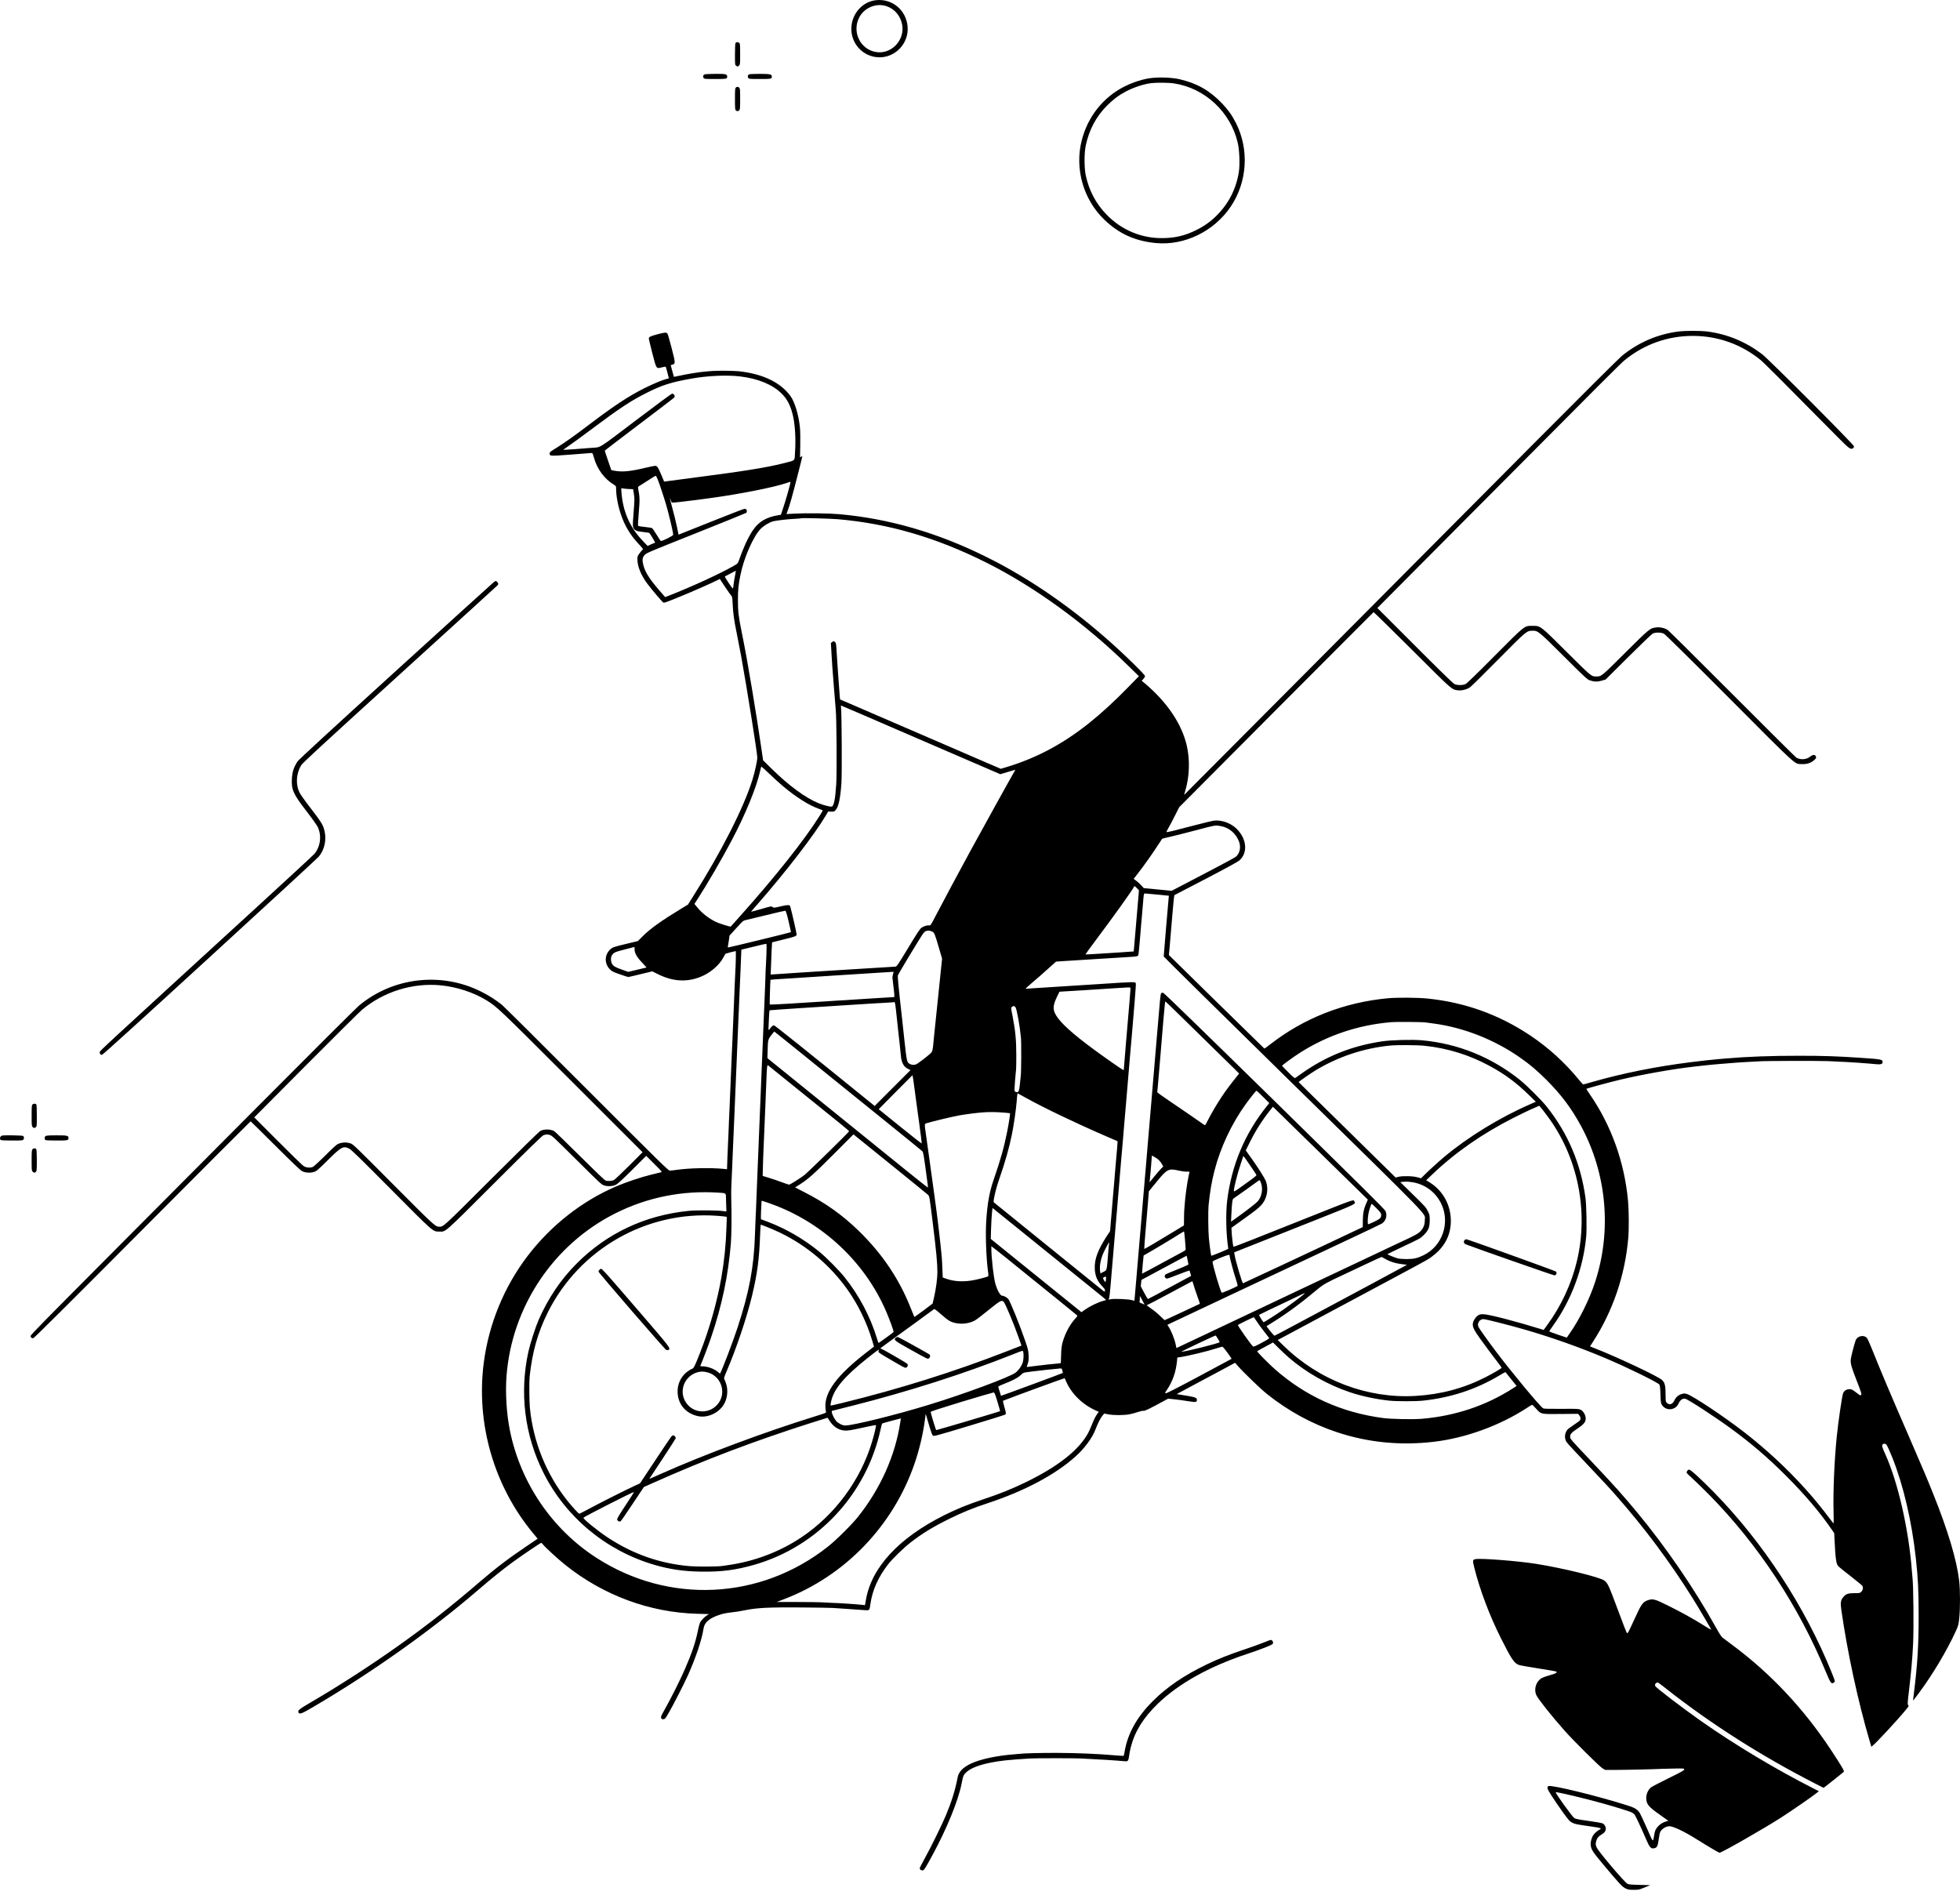 <svg width="300" height="290" viewBox="0 0 300 290" fill="none" xmlns="http://www.w3.org/2000/svg">
<path d="M134.105 0.024C132.063 0.239 130.45 1.986 130.315 4.147C130.164 6.642 132.095 8.747 134.582 8.771C137.084 8.803 139.126 6.602 138.919 4.084C138.713 1.565 136.592 -0.23 134.105 0.024ZM135.67 0.938C136.941 1.359 137.855 2.447 138.093 3.814C138.498 6.165 136.433 8.326 134.121 7.969C131.658 7.587 130.339 4.839 131.547 2.606C132.333 1.16 134.137 0.429 135.67 0.938Z" fill="black"/>
<path d="M112.574 6.602C112.527 6.698 112.495 7.405 112.495 8.35C112.495 9.899 112.503 9.939 112.67 10.058C112.9 10.217 112.94 10.217 113.13 10.027C113.281 9.876 113.289 9.764 113.289 8.287C113.289 6.952 113.273 6.682 113.162 6.579C112.995 6.404 112.678 6.42 112.574 6.602Z" fill="black"/>
<path d="M107.895 11.369C107.641 11.433 107.545 11.703 107.696 11.925C107.815 12.084 107.879 12.092 109.468 12.092C111.208 12.092 111.303 12.076 111.303 11.719C111.303 11.345 111.049 11.29 109.508 11.306C108.721 11.314 107.998 11.345 107.895 11.369Z" fill="black"/>
<path d="M114.672 11.377C114.449 11.465 114.386 11.719 114.537 11.925C114.64 12.084 114.719 12.092 116.3 12.092C118.04 12.092 118.136 12.076 118.136 11.719C118.136 11.369 117.897 11.314 116.308 11.306C115.498 11.306 114.759 11.338 114.672 11.377Z" fill="black"/>
<path d="M175.728 12.013C174.52 12.227 173.233 12.672 172.081 13.252C168.824 14.913 166.48 17.884 165.566 21.507C164.47 25.821 165.821 30.54 169.03 33.623C171.279 35.784 173.734 36.896 176.904 37.198C181.289 37.619 185.81 35.418 188.368 31.637C190.926 27.847 191.228 22.873 189.163 18.798C188.575 17.638 187.939 16.756 187.017 15.794C185.127 13.832 183.188 12.736 180.542 12.124C179.239 11.83 177.023 11.774 175.728 12.013ZM179.708 12.768C184.42 13.482 188.344 17.137 189.449 21.849C189.719 23 189.798 25.177 189.615 26.353C189.202 28.935 188.05 31.184 186.183 33.027C185.254 33.956 184.284 34.632 183.005 35.259C181.393 36.046 179.978 36.395 178.159 36.443C174.814 36.531 171.692 35.251 169.364 32.836C167.735 31.152 166.695 29.189 166.186 26.838C165.94 25.694 165.94 23.374 166.194 22.238C166.718 19.815 167.791 17.82 169.459 16.144C170.405 15.199 171.239 14.579 172.343 13.991C173.535 13.371 175.005 12.887 176.173 12.728C176.983 12.624 178.906 12.64 179.708 12.768Z" fill="black"/>
<path d="M112.622 13.411C112.511 13.514 112.495 13.784 112.495 15.151C112.495 16.517 112.511 16.788 112.622 16.891C112.789 17.058 112.995 17.05 113.154 16.875C113.273 16.748 113.289 16.502 113.289 15.135C113.289 13.697 113.273 13.538 113.146 13.419C112.964 13.252 112.781 13.244 112.622 13.411Z" fill="black"/>
<path d="M256.813 50.752C253.659 51.173 250.783 52.42 248.272 54.446C247.835 54.804 242.313 60.294 235.004 67.642C207.873 94.925 181.273 121.652 181.257 121.652C181.242 121.652 181.321 121.358 181.432 120.992C182.068 118.823 182.147 116.344 181.663 114.175C180.9 110.807 178.628 107.438 175.14 104.514L174.743 104.189L175.005 103.919C175.14 103.768 175.259 103.577 175.259 103.482C175.259 103.378 174.663 102.735 173.487 101.583C167.823 96.006 161.372 91.048 155.159 87.489C153.379 86.464 153.029 86.273 150.916 85.216C143.551 81.546 136.067 79.377 128.504 78.702C126.835 78.559 123.506 78.511 121.576 78.614L120.376 78.678L120.527 78.273C120.893 77.303 121.29 75.881 122.307 71.877C122.903 69.525 122.863 69.74 122.64 69.891L122.45 70.01L122.489 68.159C122.513 67.007 122.489 65.958 122.434 65.394C122.235 63.456 121.624 61.469 120.964 60.58C119.415 58.498 116.753 57.227 113.091 56.822C112.701 56.782 111.661 56.742 110.787 56.742C109.373 56.742 108.745 56.782 107.291 56.941C106.497 57.036 104.9 57.306 104.05 57.497C103.565 57.608 103.168 57.688 103.152 57.68C103.144 57.664 103.033 57.259 102.898 56.774L102.659 55.884L102.913 55.813C103.398 55.678 103.398 55.582 102.802 53.27C102.5 52.118 102.214 51.125 102.167 51.062C101.992 50.847 101.785 50.863 100.689 51.149C99.585 51.435 99.306 51.57 99.306 51.809C99.306 51.88 99.545 52.881 99.839 54.033C100.482 56.52 100.435 56.456 101.301 56.226C101.603 56.146 101.873 56.107 101.896 56.13C101.92 56.154 102.039 56.567 102.159 57.044L102.381 57.91L101.976 58.013C101.324 58.18 99.95 58.76 98.607 59.428C96.216 60.627 93.936 62.129 90.051 65.084C88.057 66.602 86.484 67.714 85.332 68.445C84.124 69.192 84.132 69.192 84.132 69.414C84.132 69.819 84.164 69.819 87.334 69.581C88.954 69.462 90.376 69.351 90.488 69.335C90.686 69.311 90.71 69.343 90.909 70.05C91.401 71.814 92.522 73.323 94.007 74.213C94.285 74.388 94.301 74.412 94.301 74.809C94.301 75.85 94.579 77.375 95.016 78.678C95.604 80.457 96.486 81.919 97.773 83.278C98.258 83.786 98.472 84.072 98.409 84.096C98.345 84.12 98.131 84.358 97.932 84.629C97.59 85.081 97.559 85.161 97.559 85.574C97.559 86.686 98.115 88.061 99.1 89.364C99.791 90.277 101.34 92.105 101.515 92.208C101.666 92.295 101.92 92.208 104.272 91.239C106.068 90.508 108.832 89.284 109.722 88.839L110.175 88.609L110.946 89.777C111.375 90.42 111.804 91.032 111.907 91.143C112.074 91.326 112.098 91.437 112.137 92.375C112.201 93.805 112.36 94.973 112.733 96.76C112.908 97.603 113.226 99.271 113.448 100.455C114.306 105.206 115.911 115.256 115.911 115.947C115.911 116.44 115.554 118.084 115.188 119.276C113.885 123.534 110.413 130.375 106.075 137.223L105.297 138.455L104.272 139.075C101.293 140.878 99.561 142.117 98.409 143.261L97.63 144.04L96.065 144.413C93.92 144.93 93.777 144.978 93.419 145.303C92.514 146.122 92.482 147.488 93.34 148.346C93.666 148.672 93.832 148.759 94.881 149.125C95.533 149.355 96.105 149.538 96.168 149.538C96.224 149.538 97.074 149.339 98.051 149.101L99.839 148.672L100.705 149.101C102.898 150.197 105.003 150.356 107.077 149.57C108.642 148.982 110.072 147.782 110.755 146.487C110.898 146.225 111.017 145.987 111.033 145.979C111.057 145.947 112.503 145.565 112.606 145.565C112.662 145.565 112.63 147.448 112.535 149.021C112.519 149.323 112.479 150.094 112.455 150.73C112.431 151.365 112.392 152.271 112.376 152.756C112.32 153.987 112.185 157.165 112.137 158.436C112.114 159.024 112.082 159.85 112.058 160.263C112.042 160.677 112.002 161.503 111.978 162.091C111.955 162.679 111.915 163.537 111.899 163.997C111.851 165.07 111.748 167.589 111.661 169.718C111.637 170.306 111.605 171.092 111.581 171.466C111.565 171.839 111.526 172.745 111.502 173.492C111.478 174.23 111.438 175.017 111.422 175.239C111.406 175.454 111.367 176.383 111.335 177.297L111.279 178.958L110.755 178.902C108.769 178.703 105.464 178.775 103.565 179.053C103.128 179.116 102.659 179.172 102.524 179.172C102.302 179.172 101.078 177.972 89.844 166.73C83.012 159.882 77.156 154.074 76.846 153.812C75.909 153.049 74.797 152.342 73.565 151.731C67.487 148.72 60.13 149.586 54.935 153.923C54.545 154.249 47.713 161.058 39.76 169.05C31.807 177.043 20.66 188.237 14.996 193.934C7.13 201.831 4.683 204.325 4.683 204.468C4.683 204.707 4.858 204.85 5.097 204.818C5.224 204.802 10.61 199.447 21.797 188.205C30.878 179.085 38.33 171.625 38.362 171.625C38.386 171.625 40.086 173.301 42.143 175.351C44.741 177.941 45.989 179.132 46.235 179.252C46.727 179.506 47.514 179.553 48.07 179.371C48.459 179.244 48.666 179.061 50.168 177.575C52.249 175.517 52.527 175.367 53.425 175.788C53.751 175.939 54.935 177.091 59.821 182.008C66.447 188.682 66.232 188.491 67.209 188.499C68.282 188.515 67.734 188.992 75.75 180.991C81.192 175.565 83.035 173.77 83.218 173.73C83.353 173.698 83.512 173.658 83.592 173.643C83.663 173.619 83.894 173.65 84.108 173.698C84.466 173.786 84.696 174 88.263 177.543C91.799 181.055 92.061 181.309 92.466 181.436C93.022 181.619 93.809 181.571 94.301 181.317C94.54 181.206 95.382 180.419 96.788 179.029L98.909 176.908L100.141 178.139C101.348 179.339 101.372 179.371 101.158 179.426C101.03 179.458 100.411 179.609 99.759 179.768C98.218 180.133 95.843 180.928 94.285 181.595C89.042 183.852 84.283 187.594 80.724 192.273C77.124 197.016 74.805 202.689 74.042 208.608C72.842 217.927 75.623 227.485 81.621 234.699L82.297 235.509L80.731 236.566C77.951 238.433 75.909 239.982 73.43 242.111C69.204 245.75 65.501 248.666 61.211 251.724C56.825 254.847 51.9 258.033 47.427 260.638C45.814 261.584 45.568 261.783 45.671 262.061C45.806 262.434 46.1 262.339 47.784 261.353C56.722 256.126 65.914 249.619 73.088 243.438C75.234 241.595 76.958 240.204 78.499 239.076C79.881 238.067 82.742 236.137 82.845 236.137C82.885 236.137 83.019 236.264 83.131 236.415C83.441 236.82 85.451 238.663 86.507 239.505C92.355 244.185 99.45 246.806 106.751 246.997L108.515 247.045L108.181 247.259C107.807 247.498 107.323 248.006 107.14 248.356C107.077 248.483 106.934 249.031 106.822 249.571C106.457 251.375 105.917 252.98 104.844 255.443C104.145 257.071 102.683 259.971 101.73 261.663C101.174 262.648 101.126 262.784 101.205 262.958C101.277 263.125 101.34 263.157 101.555 263.133C101.793 263.109 101.849 263.038 102.381 262.116C103.048 260.964 104.669 257.802 105.265 256.475C106.489 253.758 107.426 250.978 107.688 249.246C107.831 248.3 108.57 247.672 110.151 247.148C110.723 246.957 111.065 246.894 112.336 246.735C112.797 246.679 112.892 246.671 114.187 246.425C116.014 246.076 117.667 245.996 122.585 246.028C125.008 246.044 127.225 246.084 127.511 246.107C127.797 246.131 128.853 246.203 129.854 246.266C130.863 246.338 131.976 246.409 132.325 246.441C133.104 246.497 133.088 246.513 133.223 245.511C133.533 243.35 134.439 241.34 135.988 239.362C136.655 238.52 138.324 236.907 139.348 236.105C141.152 234.699 142.836 233.674 145.347 232.442C147.381 231.441 148.93 230.814 151.242 230.051C156.851 228.192 161.499 225.721 164.613 222.932C165.98 221.717 167.211 220.04 167.672 218.793C167.99 217.935 168.466 216.99 168.76 216.648L169.022 216.354L169.642 216.473C170.452 216.632 172.041 216.624 172.876 216.465C173.225 216.402 173.813 216.243 174.171 216.116C174.568 215.981 174.91 215.909 175.037 215.933C175.235 215.973 176.014 215.591 178.397 214.288L178.795 214.074L179.748 214.169C180.272 214.225 181.21 214.352 181.829 214.455C183.053 214.654 183.204 214.63 183.204 214.241C183.204 213.955 182.942 213.843 181.814 213.653C181.249 213.565 180.63 213.462 180.439 213.43L180.105 213.375L182.147 212.278C183.275 211.682 185.285 210.602 186.62 209.887L189.043 208.584L189.433 209.029C190.291 210.022 192.92 212.556 193.914 213.351C197.211 215.981 200.77 217.919 204.655 219.214C209.382 220.779 214.308 221.272 219.432 220.676C224.263 220.12 229.546 218.205 233.677 215.512C234.106 215.234 234.48 215.003 234.512 215.003C234.543 215.003 234.806 215.258 235.084 215.567C235.886 216.473 235.799 216.449 238.913 216.417L241.535 216.394L241.726 216.616C241.916 216.839 241.964 217.093 241.869 217.347C241.837 217.419 241.416 217.744 240.923 218.062C240.439 218.38 239.962 218.737 239.874 218.865C239.525 219.365 239.445 219.961 239.652 220.461C239.803 220.811 239.795 220.803 242.909 224.1C245.777 227.135 246.23 227.62 247.366 228.915C251.72 233.848 255.653 239.132 259.093 244.638C260.118 246.282 261.961 249.412 261.921 249.444C261.905 249.46 261.437 249.182 260.873 248.832C259.117 247.736 257.448 246.806 255.462 245.821C253.309 244.741 253.015 244.661 252.237 244.916C251.458 245.178 251.212 245.519 250.195 247.776C249.694 248.864 249.241 249.818 249.178 249.881C249.106 249.953 249.043 249.969 248.987 249.913C248.947 249.873 248.304 248.213 247.573 246.234C246.214 242.588 246.087 242.318 245.547 241.905C244.88 241.396 239.191 240.006 235.163 239.362C232.375 238.917 226.694 238.472 225.844 238.631C225.391 238.719 225.375 238.83 225.669 239.99C226.535 243.422 228.005 247.307 229.761 250.795C231.358 253.973 231.787 254.6 232.525 254.839C232.732 254.91 234.083 255.149 235.521 255.371C236.967 255.593 238.174 255.808 238.214 255.84C238.389 256.007 238.142 256.15 237.253 256.388C236.736 256.531 236.164 256.738 235.981 256.841C235.115 257.341 234.742 258.517 235.147 259.439C235.409 260.027 237.419 262.561 239.485 264.897C240.828 266.414 244.832 270.395 245.301 270.665L245.69 270.895H247.319C248.868 270.895 253.651 270.784 254.223 270.736C254.366 270.728 255.224 270.705 256.13 270.689C257.719 270.657 257.766 270.665 257.79 270.816C257.806 270.951 257.464 271.149 255.407 272.158C254.08 272.81 252.864 273.446 252.705 273.573C252.276 273.906 251.974 274.582 251.974 275.177C251.99 276.139 252.284 276.504 254.08 277.775L255.359 278.681L255.049 278.769C254.556 278.912 254.135 279.158 253.826 279.492C253.436 279.897 253.301 280.183 253.198 280.834C252.991 282.042 253.095 282.137 252.094 279.857C251.593 278.729 251.1 277.68 251.005 277.521C250.656 276.957 250.242 276.695 249.162 276.353C244.745 274.931 237.388 273.128 237.006 273.374C236.72 273.549 236.808 273.811 237.547 274.939C238.579 276.512 239.882 278.34 240.184 278.634C240.605 279.047 241.018 279.19 242.242 279.364C244.395 279.666 244.88 279.746 244.967 279.841C245.031 279.905 245.031 279.944 244.959 279.968C244.665 280.072 244.101 280.532 243.902 280.834C243.616 281.239 243.434 281.891 243.473 282.336C243.545 283.091 243.704 283.337 245.364 285.331C247.859 288.318 248.304 288.795 248.82 289.041C249.202 289.216 249.376 289.248 250.06 289.248C250.822 289.248 250.886 289.232 251.72 288.89L252.586 288.533L250.965 288.493C249.623 288.461 249.297 288.429 249.09 288.318C248.622 288.056 244.713 283.456 244.403 282.789C244.244 282.455 244.22 282.304 244.26 282.034C244.355 281.494 244.586 281.12 244.999 280.874C245.539 280.54 245.714 280.358 245.77 280.048C245.841 279.674 245.634 279.253 245.309 279.086C245.158 279.015 244.244 278.848 243.132 278.697C241.511 278.475 241.169 278.403 240.939 278.244C240.621 278.022 238.023 274.407 238.119 274.312C238.206 274.216 242.814 275.313 245.372 276.036C247.271 276.568 249.48 277.251 249.758 277.402C249.877 277.466 250.06 277.601 250.163 277.704C250.33 277.887 251.077 279.476 252.054 281.732C252.483 282.733 252.713 282.979 253.158 282.892C253.627 282.805 253.738 282.582 253.881 281.549C253.945 281.025 254.048 280.508 254.112 280.397C254.358 279.913 255.001 279.515 255.518 279.515C256.106 279.515 257.782 280.31 259.633 281.47C261.89 282.876 263.073 283.567 263.208 283.567C263.534 283.567 270.073 279.825 272.591 278.204C274.427 277.021 277.692 274.756 278.176 274.335L278.391 274.153L277.692 273.795C271.813 270.816 265.632 267.106 260.348 263.403C257.552 261.433 253.508 258.35 253.357 258.064C253.254 257.866 253.365 257.619 253.595 257.548C253.794 257.484 253.73 257.453 255.033 258.47C261.858 263.84 269.54 268.734 277.692 272.913L279.114 273.636L279.36 273.461C279.654 273.247 282.022 271.364 282.189 271.205C282.284 271.118 282.236 270.991 281.839 270.323C281.585 269.894 280.87 268.774 280.25 267.836C276.087 261.536 271.066 256.181 265.234 251.836C264.495 251.279 263.772 250.739 263.637 250.636C263.486 250.525 263.121 249.953 262.652 249.11C259.403 243.239 254.97 236.764 250.624 231.529C248.328 228.756 247.096 227.389 243.426 223.504C240.431 220.342 240.327 220.223 240.327 219.929C240.327 219.484 240.502 219.286 241.448 218.65C242.441 217.991 242.711 217.649 242.711 217.085C242.711 216.759 242.52 216.298 242.29 216.052C241.884 215.615 241.853 215.607 239.001 215.631C237.197 215.647 236.315 215.623 236.204 215.559C235.759 215.321 231.358 210.022 228.919 206.78C227.743 205.223 226.432 203.38 226.297 203.094C226.042 202.57 226.471 201.894 227.051 201.894C227.361 201.894 230.936 202.8 233.161 203.436C237.459 204.675 241.662 206.161 245.754 207.885C248.971 209.243 253.794 211.603 253.992 211.921C254.072 212.056 254.12 212.461 254.151 213.414C254.183 214.543 254.215 214.765 254.358 215.003C254.803 215.766 255.844 215.925 256.535 215.345C256.67 215.234 256.868 214.956 256.972 214.725C257.202 214.249 257.583 213.994 257.949 214.09C258.418 214.201 262.398 216.791 264.821 218.555C268.015 220.882 270.518 223.028 273.346 225.848C276.23 228.724 278.621 231.544 280.425 234.19L280.751 234.667L280.798 235.7C280.941 238.655 281.045 239.362 281.386 239.736C281.458 239.823 282.3 240.498 283.253 241.237C284.207 241.984 285.017 242.651 285.057 242.731C285.208 243.017 285.144 243.366 284.906 243.613C284.675 243.835 284.652 243.843 283.825 243.843C282.856 243.843 282.53 243.962 282.133 244.447C281.736 244.924 281.68 245.281 281.831 246.362C282.745 252.797 284.366 260.329 286.145 266.383L286.431 267.352L286.598 267.217C287.202 266.732 290.396 263.3 291.667 261.751C292.159 261.163 292.191 261.099 292.072 260.98C291.953 260.861 291.961 260.686 292.191 258.763C292.525 255.935 292.7 254.028 292.819 251.629C292.938 249.309 292.874 242.58 292.723 241.42C292.708 241.285 292.676 240.896 292.644 240.546C292.167 234.119 290.507 226.841 288.537 222.511C288.084 221.526 288.012 221.248 288.155 221.081C288.29 220.922 288.576 220.93 288.727 221.097C288.862 221.256 289.267 222.146 289.665 223.147C291.341 227.373 292.62 232.839 293.24 238.48C293.574 241.563 293.669 243.406 293.669 247.339C293.669 251.915 293.486 254.831 292.938 259.192C292.859 259.796 292.811 260.289 292.819 260.289C292.835 260.289 293.224 259.78 293.685 259.161C295.806 256.316 297.999 252.638 299.357 249.659C299.739 248.817 299.779 248.689 299.882 247.712C300.041 246.258 300.041 243.287 299.874 241.944C299.492 238.727 298.174 234.309 295.878 228.589C294.996 226.38 294.225 224.577 292.366 220.287C289.267 213.16 287.893 209.903 286.55 206.542C286.201 205.668 285.843 204.874 285.748 204.77C285.271 204.262 284.302 204.468 284.032 205.136C283.841 205.62 283.301 207.726 283.277 208.075C283.229 208.727 283.372 209.227 284.191 211.325C284.818 212.922 284.961 213.375 284.89 213.462C284.842 213.526 284.771 213.573 284.739 213.573C284.707 213.573 284.405 213.359 284.064 213.097C283.507 212.668 283.412 212.62 283.063 212.62C282.641 212.62 282.244 212.874 282.109 213.24C281.942 213.677 281.362 217.625 281.132 219.929C280.774 223.409 280.56 228.414 280.647 231.37C280.687 232.617 280.671 233.213 280.624 233.157C280.576 233.11 280.25 232.681 279.885 232.204C276.413 227.564 271.948 223.075 266.942 219.182C263.947 216.854 259.093 213.621 258.195 213.359C257.854 213.255 257.758 213.255 257.385 213.367C256.9 213.51 256.495 213.859 256.281 214.344C256.018 214.932 255.518 215.107 255.144 214.725C254.97 214.558 254.946 214.463 254.946 213.994C254.938 212.056 254.866 211.674 254.39 211.214C253.834 210.673 247.533 207.702 244.053 206.343L243.37 206.073L243.783 205.43C246.866 200.695 248.741 195.189 249.226 189.461C249.345 188.062 249.321 185.282 249.186 183.78C248.646 177.909 246.643 172.3 243.386 167.557C243.052 167.072 242.79 166.667 242.806 166.651C242.886 166.58 246.429 165.626 248.05 165.237C251.418 164.442 255.836 163.656 259.037 163.282C259.435 163.235 259.895 163.179 260.07 163.163C261.381 163.004 264.011 162.766 265.234 162.687C265.632 162.663 266.092 162.623 266.267 162.607C266.442 162.591 267.141 162.552 267.816 162.52C268.492 162.496 269.175 162.456 269.326 162.44C269.858 162.369 278.431 162.353 279.773 162.409C282.769 162.552 283.229 162.575 284.262 162.647C285.788 162.758 286.519 162.814 287.202 162.885C287.853 162.949 288.155 162.853 288.155 162.583C288.155 162.146 288.02 162.122 284.739 161.9C281.196 161.662 279.13 161.59 275.404 161.59C271.209 161.582 267.221 161.733 264.122 162.011C263.645 162.059 263.018 162.107 262.732 162.13C262.446 162.154 262.112 162.194 261.977 162.21C261.85 162.226 261.492 162.266 261.182 162.289C260.881 162.321 259.784 162.448 258.759 162.575C253.468 163.243 248.415 164.252 243.759 165.586C243.013 165.809 242.361 165.984 242.321 165.984C242.29 165.984 241.972 165.634 241.622 165.205C239.485 162.599 236.99 160.335 234.21 158.476C229.403 155.274 224.207 153.407 218.439 152.827C216.93 152.676 213.887 152.66 212.441 152.787C205.759 153.407 199.578 155.822 194.446 159.826C193.969 160.2 193.556 160.494 193.524 160.486C193.492 160.47 190.195 157.244 186.183 153.312L178.906 146.169L178.945 145.804C178.977 145.605 179.065 144.549 179.152 143.46C179.311 141.514 179.351 141.037 179.43 140.163C179.454 139.925 179.525 139.122 179.589 138.375C179.653 137.637 179.732 137.017 179.764 137.001C179.804 136.993 181.972 135.857 184.594 134.49C187.725 132.854 189.488 131.892 189.719 131.678C191.014 130.534 190.839 128.413 189.314 126.887C188.44 126.005 187.097 125.497 185.897 125.592C185.651 125.616 184.253 125.942 182.791 126.331C179.74 127.141 178.612 127.412 178.548 127.348C178.524 127.324 178.652 127.046 178.842 126.72C179.033 126.403 179.478 125.56 179.835 124.845L180.487 123.55L195.328 108.638C203.495 100.439 210.208 93.71 210.24 93.694C210.28 93.678 212.926 96.276 216.127 99.462C222.459 105.786 222.197 105.555 223.222 105.659C223.778 105.722 224.557 105.508 225.026 105.174C225.216 105.039 227.147 103.132 229.316 100.939C233.63 96.578 233.67 96.546 234.543 96.538C235.401 96.522 235.433 96.546 239.334 100.423C242.568 103.648 242.949 103.998 243.315 104.125C244.014 104.364 244.53 104.371 245.182 104.173L245.77 103.998L249.226 100.558C251.124 98.667 252.809 97.054 252.96 96.975C253.349 96.768 254.239 96.776 254.668 96.983C254.874 97.086 258.243 100.407 264.631 106.811C275.372 117.592 274.617 116.9 275.801 116.948C276.58 116.98 277.167 116.789 277.684 116.336C277.994 116.05 278.018 116.011 277.946 115.804C277.827 115.462 277.525 115.462 277.08 115.796C276.476 116.265 275.658 116.328 274.975 115.979C274.863 115.915 270.446 111.538 265.163 106.239C259.88 100.947 255.43 96.53 255.272 96.427C254.819 96.125 254.12 95.966 253.571 96.022C252.562 96.125 252.523 96.165 248.749 99.914C245.062 103.585 245.118 103.537 244.339 103.537C243.561 103.537 243.632 103.593 239.811 99.795C235.688 95.696 235.815 95.791 234.567 95.791C233.288 95.791 233.511 95.616 228.768 100.383C226.011 103.164 224.533 104.594 224.318 104.697C223.866 104.912 223 104.904 222.571 104.673C222.388 104.57 219.885 102.131 216.54 98.778L210.82 93.058L224.001 79.806C246.262 57.425 248.05 55.63 248.709 55.098C251.696 52.674 255.303 51.403 259.149 51.411C262.946 51.419 266.529 52.698 269.477 55.098C269.993 55.519 273.33 58.855 281.267 66.888C283.086 68.723 283.269 68.85 283.635 68.596C283.73 68.524 283.786 68.413 283.77 68.302C283.73 68.016 270.692 54.947 269.683 54.184C267.157 52.285 264.392 51.141 261.357 50.744C260.213 50.601 257.917 50.601 256.813 50.752ZM113.289 57.616C116.038 57.95 118.231 58.848 119.629 60.23C120.456 61.04 120.956 61.978 121.314 63.384C121.695 64.87 121.838 67.126 121.679 69.398C121.6 70.598 121.822 70.423 119.844 70.924C117.27 71.575 113.806 72.131 105.623 73.188C104.622 73.323 103.311 73.49 102.723 73.569L101.65 73.712L101.237 72.719C100.768 71.583 100.601 71.329 100.331 71.297C100.228 71.281 99.537 71.424 98.79 71.599C96.51 72.147 95.231 72.274 94.071 72.052L93.57 71.957L93.062 70.487C92.784 69.684 92.561 69.001 92.569 68.969C92.585 68.938 94.921 67.15 97.757 65.005C100.601 62.852 103.001 61.025 103.104 60.929C103.199 60.842 103.279 60.715 103.279 60.651C103.279 60.484 103.041 60.238 102.882 60.238C102.802 60.238 100.315 62.073 97.352 64.322C91.338 68.874 92.061 68.429 90.527 68.548C90.178 68.572 89.073 68.659 88.064 68.739C87.064 68.81 86.229 68.866 86.213 68.858C86.198 68.842 86.571 68.572 87.048 68.246C87.516 67.928 89.042 66.816 90.432 65.775C95.016 62.351 96.526 61.358 99.092 60.071C101.332 58.943 102.747 58.498 105.861 57.942C108.308 57.505 111.295 57.37 113.289 57.616ZM100.665 73.371C100.919 73.983 101.674 76.255 101.968 77.28C102.405 78.789 103.041 81.506 103.041 81.848C103.041 82.007 101.467 82.801 101.15 82.801C101.118 82.801 100.824 82.372 100.506 81.848C100.188 81.323 99.871 80.863 99.799 80.823C99.72 80.783 99.235 80.712 98.711 80.656C98.186 80.609 97.725 80.529 97.678 80.489C97.63 80.442 97.662 79.703 97.773 78.432C97.94 76.406 97.932 76.135 97.67 74.737C97.63 74.515 97.662 74.483 98.131 74.205C98.409 74.038 99.005 73.657 99.465 73.355C99.926 73.053 100.331 72.815 100.371 72.823C100.419 72.831 100.546 73.077 100.665 73.371ZM120.996 73.8C120.996 74.006 120.289 76.501 119.939 77.542L119.526 78.789L119.129 78.853C117.254 79.155 116.062 79.878 115.164 81.268C114.441 82.38 113.742 83.921 113.083 85.82C112.94 86.225 112.9 86.273 112.336 86.591C110.239 87.799 105.837 89.817 102.405 91.159L101.809 91.39L101.547 91.088C99.529 88.808 98.782 87.695 98.472 86.496C98.274 85.701 98.313 85.359 98.655 84.962C98.941 84.636 99.132 84.557 106.528 81.609C110.699 79.941 114.163 78.543 114.219 78.495C114.346 78.392 114.354 78.098 114.227 77.971C114.171 77.915 114.052 77.876 113.949 77.876C113.853 77.876 111.708 78.702 109.182 79.711C106.655 80.72 104.423 81.609 104.224 81.689L103.859 81.832L103.613 80.632C103.478 79.965 103.168 78.71 102.929 77.836C102.691 76.962 102.508 76.239 102.524 76.223C102.532 76.207 102.596 76.334 102.643 76.501C102.699 76.668 102.77 76.843 102.81 76.89C102.858 76.946 103.223 76.93 104.01 76.835C104.637 76.755 105.345 76.676 105.583 76.644C105.821 76.62 106.274 76.565 106.576 76.525C106.886 76.477 107.815 76.358 108.642 76.247C113.234 75.627 118.604 74.562 120.456 73.903C120.94 73.736 120.996 73.72 120.996 73.8ZM96.136 74.841L96.907 74.872L97.01 75.524C97.138 76.35 97.138 76.445 96.963 78.646C96.804 80.688 96.82 80.831 97.257 81.149C97.439 81.276 97.725 81.339 98.409 81.419C98.909 81.475 99.338 81.546 99.378 81.562C99.465 81.618 100.26 82.936 100.26 83.032C100.26 83.079 100.212 83.119 100.165 83.119C100.109 83.119 99.847 83.222 99.593 83.341L99.124 83.564L98.393 82.793C96.399 80.712 95.342 78.296 95.12 75.341C95.072 74.706 95.08 74.674 95.223 74.737C95.302 74.769 95.715 74.817 96.136 74.841ZM128.186 79.464C135.988 80.132 143.281 82.261 150.948 86.098C158.36 89.809 166.13 95.457 172.741 101.948L174.322 103.498L172.733 105.126C170.659 107.263 168.593 109.154 166.718 110.656C162.659 113.897 158.583 116.058 153.951 117.441L153.188 117.671L151.091 116.773C149.939 116.273 147.555 115.248 145.784 114.477C134.637 109.671 131.364 108.249 130.053 107.684L128.583 107.057L128.528 106.509C128.464 105.809 128.091 100.534 128.027 99.326C127.979 98.548 127.948 98.389 127.813 98.27C127.614 98.103 127.574 98.103 127.352 98.278L127.177 98.421L127.264 99.962C127.32 100.812 127.376 101.726 127.391 101.988C127.415 102.25 127.527 103.68 127.638 105.166C127.749 106.652 127.876 108.185 127.916 108.582C128.051 109.766 128.106 118.188 127.995 120.023C127.86 122.208 127.646 123.32 127.328 123.447C127.137 123.519 126.112 123.264 125.302 122.939C123.292 122.128 120.702 120.221 118.056 117.608L116.801 116.368L116.547 114.62C116.03 111.14 115.808 109.742 115.109 105.484C114.489 101.766 114.092 99.557 113.567 96.959C113.035 94.321 112.948 93.606 112.948 91.858C112.94 90.349 113.027 89.499 113.337 87.973C113.861 85.367 115.323 82.054 116.436 80.934C116.936 80.442 117.746 79.949 118.334 79.79C118.827 79.663 120.527 79.464 121.631 79.409C122.18 79.385 122.64 79.345 122.664 79.321C122.728 79.258 127.137 79.369 128.186 79.464ZM112.495 88.156C112.407 88.585 112.312 89.181 112.28 89.483C112.257 89.793 112.209 90.055 112.177 90.071C112.145 90.087 111.843 89.689 111.502 89.181C111.16 88.665 110.914 88.243 110.954 88.228C110.993 88.212 111.383 88.005 111.82 87.775C112.257 87.536 112.622 87.346 112.63 87.362C112.638 87.37 112.582 87.727 112.495 88.156ZM131.737 109.266C133.366 109.973 135.63 110.95 136.766 111.442C137.902 111.935 142.042 113.723 145.966 115.415L153.109 118.497L154.11 118.195C154.666 118.037 155.19 117.878 155.278 117.854C155.429 117.814 155.429 117.822 155.31 118.005C155.119 118.291 150.145 127.268 148.469 130.351C146.832 133.346 144.298 138.097 143.17 140.258C142.487 141.577 142.431 141.657 142.232 141.641C141.891 141.601 141.422 141.744 141.065 141.982C140.794 142.173 140.453 142.681 139.007 145.081C137.386 147.758 137.251 147.949 137.044 147.949C136.854 147.949 131.745 148.267 129.974 148.386C129.648 148.41 128.504 148.481 127.431 148.545C126.359 148.608 125.215 148.68 124.889 148.704C124.563 148.727 123.721 148.783 123.022 148.823C122.323 148.871 121.52 148.918 121.234 148.942C120.948 148.958 120.432 148.998 120.082 149.021C119.733 149.037 119.113 149.077 118.7 149.109L117.953 149.157L118.009 147.941C118.032 147.266 118.08 146.161 118.104 145.486C118.136 144.811 118.168 144.247 118.175 144.231C118.183 144.223 118.938 144.032 119.852 143.81C121.767 143.341 121.902 143.293 121.933 143.023C121.949 142.872 121.163 139.432 120.948 138.717C120.877 138.471 120.551 138.471 119.478 138.725C118.533 138.955 118.422 138.963 118.295 138.852C118.223 138.789 118.088 138.733 118.001 138.733C117.913 138.733 117.19 138.924 116.396 139.162C115.609 139.392 114.958 139.567 114.958 139.551C114.958 139.535 115.323 139.098 115.776 138.59C120.328 133.394 124.674 127.745 126.446 124.742L126.756 124.21L127.217 124.226C127.646 124.234 127.701 124.218 127.908 123.979C128.353 123.487 128.623 122.216 128.79 119.848C128.885 118.513 128.837 109.218 128.734 108.36C128.71 108.153 128.702 107.986 128.734 107.986C128.758 107.986 130.109 108.566 131.737 109.266ZM119.884 120.364C121.917 122.065 123.872 123.288 125.389 123.812C125.683 123.908 125.922 124.019 125.922 124.059C125.922 124.091 125.699 124.464 125.437 124.893C123.133 128.556 118.779 134.053 113.385 140.099C112.543 141.053 111.843 141.831 111.835 141.831C111.669 141.831 110.199 141.371 109.794 141.196C108.697 140.735 107.506 139.837 106.743 138.9L106.29 138.352L106.798 137.565C108.205 135.404 110.509 131.432 111.963 128.683C114.108 124.631 115.776 120.555 116.356 117.973C116.428 117.655 116.499 117.369 116.523 117.337C116.539 117.306 117.087 117.782 117.723 118.402C118.366 119.022 119.335 119.904 119.884 120.364ZM186.779 126.426C188.09 126.633 189.163 127.531 189.647 128.81C189.973 129.668 189.766 130.653 189.139 131.146C188.996 131.257 187.311 132.178 185.389 133.179C183.466 134.188 181.321 135.309 180.614 135.674L179.335 136.342L177.198 136.135L175.06 135.928L174.679 135.507C174.473 135.277 174.131 134.959 173.908 134.8L173.519 134.514L174.179 133.664C175.124 132.449 176.197 130.939 177.071 129.604C177.484 128.969 177.849 128.421 177.873 128.389C177.897 128.357 178.485 128.206 179.176 128.055C179.875 127.896 181.567 127.467 182.95 127.102C186.032 126.283 185.969 126.291 186.779 126.426ZM174.02 135.944L174.322 136.254L174.274 136.961C174.242 137.343 174.202 137.787 174.187 137.938C174.171 138.089 174.028 139.774 173.869 141.672C173.718 143.571 173.567 145.24 173.551 145.375L173.503 145.629L172.693 145.677C172.248 145.708 171.724 145.748 171.525 145.764C171.326 145.78 170.754 145.82 170.254 145.844C169.753 145.875 168.625 145.947 167.751 146.002C166.877 146.058 166.154 146.098 166.138 146.082C166.123 146.066 166.806 145.128 167.648 144C170.317 140.449 173.416 136.127 173.567 135.73C173.63 135.579 173.694 135.611 174.02 135.944ZM177.15 136.921L178.914 137.096L178.874 137.454C178.826 137.875 178.119 146.225 178.119 146.392C178.119 146.447 187.002 155.21 197.862 165.865C219.782 187.371 218.082 185.615 218.082 186.72C218.082 187.427 217.907 187.903 217.462 188.404C217.089 188.817 216.54 189.119 214.03 190.271C213.744 190.406 211.527 191.455 209.104 192.599C205.076 194.506 201.318 196.285 199.689 197.048C197.997 197.85 191.3 201.012 190.354 201.465C189.766 201.743 187.208 202.951 184.674 204.151L180.066 206.328L179.97 205.859C179.772 204.905 179.247 203.595 178.818 202.991C178.675 202.784 178.675 202.776 178.81 202.705C178.93 202.641 184.308 200.107 187.891 198.422C188.305 198.224 189.202 197.803 189.878 197.485C191.324 196.802 199.936 192.758 206.601 189.62C209.184 188.412 211.4 187.347 211.535 187.26C212.139 186.847 212.369 186.036 212.068 185.361C211.94 185.083 208.389 181.564 195.058 168.486C183.609 157.26 178.143 151.953 178.016 151.937C177.913 151.921 177.786 151.969 177.73 152.033C177.619 152.16 177.587 152.509 177.007 159.429C176.689 163.251 176.641 163.799 176.57 164.593C176.546 164.808 176.483 165.65 176.411 166.46C176.348 167.271 176.276 168.129 176.252 168.367C176.141 169.614 175.871 172.737 175.696 174.882C175.585 176.217 175.482 177.504 175.458 177.742C175.37 178.695 175.092 181.937 174.941 183.78C174.854 184.853 174.767 185.925 174.743 186.164C174.679 186.823 174.187 192.639 173.901 196.055C173.765 197.715 173.646 199.082 173.638 199.09C173.63 199.098 173.432 199.05 173.193 198.979C172.653 198.836 170.603 198.748 170.039 198.851C169.634 198.931 169.634 198.931 169.737 198.764C169.801 198.661 169.904 197.811 170.008 196.492C170.103 195.332 170.198 194.228 170.214 194.029C170.238 193.83 170.309 192.988 170.373 192.162C170.445 191.328 170.516 190.493 170.532 190.295C170.58 189.834 171.311 181.206 171.644 177.106C171.668 176.82 171.708 176.431 171.724 176.233C171.747 176.034 171.819 175.216 171.883 174.405C171.946 173.595 172.018 172.737 172.041 172.498C172.153 171.251 172.423 168.129 172.598 165.984C172.709 164.649 172.812 163.362 172.836 163.124C172.852 162.885 172.907 162.242 172.955 161.693C173.003 161.145 173.058 160.541 173.074 160.343C173.09 160.144 173.178 159.127 173.273 158.079C173.36 157.03 173.535 154.924 173.662 153.407C173.789 151.882 173.877 150.587 173.853 150.515C173.75 150.253 173.75 150.253 168.466 150.602C168.077 150.634 166.035 150.761 163.938 150.888C161.84 151.016 159.894 151.143 159.608 151.167C159.322 151.182 158.702 151.222 158.217 151.254C157.741 151.286 157.264 151.318 157.169 151.325C157.065 151.333 156.986 151.318 156.994 151.294C156.994 151.27 157.471 150.849 158.043 150.356C158.623 149.872 159.663 148.958 160.363 148.322L161.642 147.178L162.428 147.123C162.865 147.099 163.795 147.035 164.494 146.996C165.193 146.956 166.035 146.9 166.361 146.876C167.203 146.813 171.883 146.527 172.836 146.471C173.908 146.416 174.131 146.376 174.218 146.217C174.258 146.145 174.345 145.367 174.417 144.493C174.488 143.619 174.56 142.721 174.584 142.507C174.6 142.284 174.639 141.855 174.663 141.553C174.687 141.243 174.727 140.838 174.743 140.64C174.767 140.441 174.814 139.837 174.862 139.289C175.013 137.422 175.029 137.263 175.068 137.001C175.092 136.834 175.148 136.747 175.243 136.747C175.315 136.747 176.173 136.826 177.15 136.921ZM120.702 141.021C120.916 141.911 121.075 142.65 121.051 142.674C121.004 142.729 111.629 145.009 111.478 145.009C111.398 145.009 111.383 144.946 111.43 144.747C111.462 144.612 111.526 144.199 111.573 143.849L111.661 143.198L112.701 142.054C113.718 140.934 113.758 140.902 114.171 140.814C114.41 140.767 115.832 140.425 117.341 140.052C118.851 139.678 120.138 139.384 120.201 139.392C120.281 139.408 120.432 139.869 120.702 141.021ZM142.701 142.594C143.011 142.753 143.083 142.928 143.67 144.93L144.195 146.717L143.639 152.12C143.337 155.091 143.027 158.023 142.963 158.635C142.9 159.246 142.828 159.977 142.804 160.263C142.773 160.549 142.693 160.883 142.614 161.018C142.495 161.225 141.382 162.13 140.437 162.782C140.095 163.02 139.65 163.044 139.277 162.853C138.808 162.607 138.792 162.52 138.427 159.191C138.244 157.491 138.069 155.894 138.045 155.655C137.497 150.801 137.37 149.443 137.442 149.26C137.481 149.149 138.149 148.012 138.919 146.733C141.414 142.61 141.382 142.658 141.716 142.515C142.026 142.388 142.336 142.411 142.701 142.594ZM117.309 146.098C117.278 147.011 117.238 147.838 117.222 147.949C117.206 148.06 117.166 148.95 117.143 149.935C117.111 150.92 117.079 151.866 117.063 152.04C117.047 152.215 117.015 152.986 116.992 153.749C116.96 154.511 116.92 155.457 116.904 155.854C116.88 156.243 116.849 157.101 116.825 157.761C116.801 158.412 116.761 159.31 116.745 159.747C116.722 160.184 116.69 161.058 116.666 161.693C116.642 162.329 116.61 163.163 116.586 163.561C116.563 163.95 116.531 164.848 116.507 165.547C116.483 166.246 116.443 167.16 116.428 167.573C116.412 167.986 116.372 168.828 116.348 169.44C116.324 170.051 116.293 170.925 116.269 171.386C116.253 171.847 116.213 172.721 116.189 173.333C116.165 173.944 116.134 174.834 116.11 175.319C116.038 177.114 115.991 178.211 115.951 179.172C115.903 180.404 115.84 181.953 115.792 183.145C115.768 183.645 115.736 184.559 115.713 185.17C115.689 185.782 115.657 186.569 115.633 186.918C115.609 187.268 115.577 188.197 115.554 188.984C115.395 193.942 114.688 197.715 112.876 203.245C112.201 205.311 110.461 209.871 110.215 210.228C110.207 210.244 110.072 210.149 109.913 210.006C109.349 209.513 108.3 209.124 107.506 209.124C107.315 209.124 107.172 209.1 107.188 209.061C107.482 208.393 108.491 205.748 108.848 204.683C110.509 199.797 111.462 195.245 111.867 190.295C111.971 189.016 112.002 185.846 111.931 183.899C111.907 183.2 111.915 182.143 111.939 181.556C111.971 180.968 112.018 179.855 112.05 179.093C112.082 178.33 112.114 177.361 112.137 176.948C112.209 175.486 112.257 174.246 112.415 170.512C112.503 168.439 112.59 166.309 112.614 165.785C112.717 163.314 112.813 161.082 112.852 160.065C112.876 159.453 112.916 158.611 112.932 158.198C112.948 157.785 112.987 156.903 113.011 156.251C113.035 155.592 113.067 154.805 113.091 154.503C113.107 154.194 113.146 153.32 113.17 152.557C113.194 151.794 113.234 150.952 113.25 150.69C113.266 150.428 113.321 149.117 113.377 147.782L113.472 145.351L115.268 144.914C116.253 144.668 117.127 144.469 117.214 144.461C117.349 144.453 117.357 144.525 117.309 146.098ZM97.13 145.351C97.13 145.899 97.527 146.566 98.369 147.425C98.703 147.774 98.973 148.068 98.965 148.076C98.957 148.076 98.321 148.235 97.551 148.418L96.152 148.751L95.231 148.418C94.158 148.044 93.856 147.862 93.658 147.472C93.483 147.146 93.459 146.598 93.618 146.296C93.872 145.812 94.071 145.716 95.628 145.319C96.454 145.113 97.122 144.946 97.122 144.938C97.13 144.93 97.13 145.121 97.13 145.351ZM136.671 149.157C136.615 149.387 136.584 149.649 136.6 149.736C136.623 149.824 136.663 150.142 136.687 150.452C136.719 150.753 136.774 151.238 136.814 151.524C136.854 151.81 136.886 152.168 136.886 152.319V152.605L133.89 152.787C132.238 152.883 130.784 152.978 130.649 152.994C130.522 153.01 129.981 153.042 129.457 153.073C128.933 153.097 128.305 153.137 128.067 153.153C127.828 153.177 127.026 153.232 126.279 153.272C125.54 153.32 124.611 153.375 124.214 153.399C123.824 153.423 122.227 153.526 120.678 153.622C119.129 153.717 117.842 153.772 117.818 153.741C117.786 153.693 117.897 150.007 117.929 149.959C117.945 149.935 118.819 149.88 121.751 149.697C124.833 149.506 125.421 149.466 126.041 149.419C126.303 149.403 126.915 149.363 127.391 149.331C127.876 149.307 130.069 149.164 132.278 149.021C134.486 148.878 136.401 148.759 136.536 148.751L136.782 148.743L136.671 149.157ZM67.456 150.809C69.911 151.047 72.493 151.89 74.439 153.089C76.092 154.114 76.163 154.178 87.453 165.459L98.353 176.352L96.311 178.401C95.183 179.53 94.126 180.523 93.968 180.61C93.642 180.777 93.014 180.809 92.657 180.674C92.537 180.634 90.774 178.934 88.74 176.916C86.706 174.89 84.934 173.174 84.807 173.11C84.195 172.8 83.282 172.8 82.686 173.102C82.543 173.174 79.19 176.455 75.234 180.404C67.646 187.983 67.893 187.753 67.209 187.753C66.629 187.745 66.447 187.578 60.178 181.277C54.315 175.382 54.045 175.128 53.632 174.993C53.068 174.818 52.495 174.818 51.955 175.001C51.558 175.128 51.351 175.311 49.81 176.836C48.873 177.766 47.999 178.56 47.88 178.608C47.443 178.775 46.855 178.719 46.465 178.465C46.275 178.338 44.495 176.614 42.517 174.628L38.918 171.021L46.807 163.084C51.145 158.722 55.022 154.885 55.411 154.551C58.748 151.77 63.165 150.396 67.456 150.809ZM173.035 151.349C173.035 151.468 172.963 152.39 172.876 153.391C172.645 155.981 172.002 163.68 172.002 163.783C172.002 163.862 170.921 163.139 168.776 161.606C165.193 159.056 162.897 157.125 161.959 155.862C161.078 154.686 161.054 154.027 161.848 152.43L162.166 151.786L163.723 151.691C164.581 151.643 165.519 151.58 165.805 151.564C166.091 151.54 166.909 151.484 167.632 151.445C169.134 151.349 170.008 151.294 171.247 151.214C171.732 151.175 172.327 151.143 172.582 151.135C173.027 151.127 173.035 151.127 173.035 151.349ZM183.442 158.198C185.826 160.526 188.201 162.853 188.718 163.37L189.663 164.307L189.457 164.57C188.082 166.294 187.685 166.834 186.978 167.89C186.183 169.09 185.357 170.496 184.761 171.688C184.491 172.228 184.451 172.268 184.316 172.165C182.958 171.211 180.534 169.543 179.017 168.526C177.96 167.819 177.11 167.199 177.126 167.152C177.142 167.096 177.174 166.802 177.198 166.5C177.221 166.19 177.301 165.316 177.364 164.554C177.428 163.791 177.555 162.305 177.643 161.257C177.73 160.208 177.817 159.167 177.833 158.952C177.857 158.73 177.968 157.411 178.079 156.013C178.199 154.615 178.31 153.423 178.326 153.359C178.373 153.216 177.984 152.851 183.442 158.198ZM137.235 155.489C137.354 156.601 137.465 157.642 137.481 157.793C137.624 158.984 137.823 160.851 137.887 161.574C137.99 162.671 138.316 163.274 138.999 163.608L139.364 163.783L136.623 166.524L133.874 169.273L133.533 168.995C123.252 160.661 118.581 156.927 118.461 156.927C118.303 156.927 118.064 157.133 117.842 157.459C117.675 157.713 117.603 157.689 117.627 157.379C117.635 157.244 117.667 156.569 117.691 155.894C117.723 155.218 117.762 154.654 117.786 154.631C117.802 154.615 119.939 154.464 122.529 154.297C128.607 153.915 128.822 153.9 130.45 153.788C130.776 153.772 131.404 153.733 131.841 153.701C132.278 153.677 133.12 153.622 133.708 153.582C134.296 153.542 135.249 153.486 135.813 153.463C136.385 153.431 136.862 153.399 136.878 153.375C136.981 153.288 137.044 153.653 137.235 155.489ZM155.429 154.162C155.643 154.488 156.104 157.062 156.263 158.794C156.342 159.58 156.319 164.053 156.239 164.673C156.215 164.848 156.16 165.428 156.104 165.96C155.993 167.064 155.89 167.271 155.492 167.128C155.302 167.056 155.278 167.009 155.278 166.699C155.278 166.357 155.445 164.315 155.524 163.64C155.54 163.465 155.556 162.536 155.556 161.574C155.556 159.215 155.421 157.785 155 155.6C154.722 154.194 154.73 154.273 154.889 154.114C155.063 153.931 155.294 153.955 155.429 154.162ZM218.201 156.49C218.376 156.513 218.932 156.593 219.432 156.656C224.04 157.268 228.76 159.127 232.708 161.9C234.21 162.957 235.258 163.839 236.72 165.3C238.977 167.565 240.494 169.583 241.972 172.3C245.936 179.601 246.731 188.348 244.141 196.246C243.291 198.859 241.734 201.998 240.232 204.127L239.811 204.731L238.484 204.286C237.745 204.039 237.149 203.809 237.141 203.777C237.133 203.738 237.38 203.364 237.682 202.943C240.494 199.05 242.321 194.164 242.782 189.302C242.893 188.126 242.83 184.4 242.671 183.303C241.94 178.06 239.994 173.476 236.76 169.4C235.95 168.375 233.654 166.087 232.581 165.237C228.219 161.773 223.166 159.731 217.661 159.223C216.199 159.088 212.949 159.175 211.559 159.382C206.919 160.073 202.979 161.646 199.229 164.299C198.76 164.641 198.315 164.943 198.259 164.991C198.164 165.054 197.926 164.856 197.187 164.117C196.662 163.592 196.233 163.147 196.233 163.124C196.233 163.036 197.989 161.757 198.951 161.145C203.145 158.476 207.817 156.895 212.838 156.458C213.688 156.378 217.621 156.41 218.201 156.49ZM121.655 160.398C123.371 161.781 125.985 163.902 127.471 165.102C128.957 166.301 132.603 169.249 135.575 171.648C138.546 174.048 141.057 176.09 141.152 176.185C141.303 176.328 141.358 176.622 141.613 178.457C142.018 181.397 142.058 181.73 142.026 181.762C142.01 181.786 140.516 180.602 138.705 179.14C136.893 177.678 131.38 173.213 126.438 169.217L117.46 161.956L117.492 160.867C117.532 159.159 117.556 159.08 118.056 158.436C118.295 158.134 118.501 157.88 118.517 157.88C118.525 157.88 119.939 159.016 121.655 160.398ZM218.082 160.065C221.601 160.438 224.89 161.463 228.005 163.147C230.333 164.403 232.128 165.737 234.067 167.644L235.076 168.629L234.186 169.019C229.562 171.037 224.7 174.016 221.037 177.083C220.147 177.829 218.296 179.522 217.78 180.07L217.518 180.34L216.946 180.189C216.246 179.99 214.689 179.959 214.038 180.118L213.617 180.229L212.449 179.077C211.813 178.441 208.476 175.168 205.036 171.791C201.588 168.415 198.776 165.642 198.776 165.626C198.776 165.547 200.659 164.244 201.437 163.775C204.909 161.709 208.707 160.446 212.719 160.033C213.807 159.922 216.922 159.938 218.082 160.065ZM122.267 166.858C124.825 168.923 127.606 171.172 128.448 171.847C129.282 172.53 129.974 173.11 129.974 173.134C129.974 173.261 123.649 179.45 123.093 179.871C122.331 180.443 120.932 181.317 120.773 181.317C120.718 181.317 120.193 181.142 119.621 180.928C119.041 180.713 118.16 180.412 117.659 180.261L116.745 179.982V179.553C116.745 179.013 116.872 175.525 116.904 175.001C116.92 174.779 116.952 173.96 116.984 173.174C117.008 172.387 117.047 171.513 117.063 171.227C117.079 170.941 117.119 170.099 117.143 169.36C117.166 168.613 117.206 167.724 117.222 167.374C117.238 167.024 117.278 166.151 117.302 165.428C117.365 163.481 117.421 162.941 117.524 163.028C117.58 163.068 119.709 164.792 122.267 166.858ZM139.968 166.556C140.103 167.66 140.429 170.004 140.675 171.768C140.922 173.523 141.096 174.985 141.072 175.009C141.049 175.033 139.555 173.865 137.759 172.411L134.494 169.773L137.06 167.175C138.475 165.745 139.642 164.57 139.666 164.562C139.69 164.562 139.825 165.459 139.968 166.556ZM193.334 167.89L194.279 168.836L193.906 169.297C190.545 173.484 188.527 178.282 187.844 183.661C187.589 185.663 187.661 188.968 188.003 191.121C188.011 191.193 185.444 192.249 185.397 192.194C185.349 192.138 185.119 190.47 185.031 189.5C184.928 188.483 184.904 185.298 184.984 184.495C185.206 182.334 185.444 180.928 185.881 179.212C186.795 175.637 188.503 171.998 190.696 168.963C191.427 167.954 192.245 166.937 192.325 166.937C192.356 166.937 192.809 167.366 193.334 167.89ZM157.002 168.018C159.655 169.503 164.645 171.895 169.181 173.857L171.064 174.675L171.017 175.351C170.985 175.724 170.945 176.193 170.929 176.391C170.905 176.59 170.858 177.194 170.81 177.742C170.762 178.29 170.707 178.91 170.691 179.132C170.667 179.347 170.619 180.014 170.572 180.602C170.524 181.19 170.476 181.818 170.452 181.993C170.437 182.167 170.365 182.986 170.294 183.82C170.23 184.646 170.159 185.472 170.143 185.647C170.127 185.822 170.063 186.521 170.008 187.196L169.912 188.428L169.491 189.063C168.037 191.288 167.505 192.71 167.568 194.188C167.624 195.34 167.958 196.103 168.8 196.976C169.07 197.262 169.15 197.398 169.126 197.556C169.102 197.763 169.086 197.763 168.387 197.191C167.998 196.865 164.208 193.806 159.965 190.382C155.731 186.958 152.211 184.106 152.148 184.05C152.044 183.963 152.06 183.804 152.251 182.89C152.37 182.31 152.648 181.317 152.871 180.682C153.88 177.774 154.46 175.732 154.912 173.492C155.175 172.165 155.516 169.797 155.596 168.764C155.651 167.946 155.723 167.334 155.755 167.334C155.77 167.334 156.327 167.644 157.002 168.018ZM236.784 170.735C241.495 177.003 243.203 185.337 241.36 193.036C240.55 196.444 238.969 199.853 236.871 202.736L236.275 203.555L235.894 203.436C232.001 202.228 227.894 201.163 227.051 201.148C226.607 201.14 226.487 201.171 226.201 201.354C225.844 201.592 225.518 202.101 225.439 202.53C225.351 203.038 225.582 203.531 226.511 204.834C227.544 206.264 228.267 207.241 229.181 208.425C229.546 208.894 229.84 209.299 229.84 209.339C229.84 209.434 228.601 210.165 227.369 210.793C224.024 212.493 220.553 213.422 216.668 213.653C209.334 214.082 201.962 211.301 196.559 206.057L195.566 205.096L196.837 204.421C197.528 204.047 199.888 202.784 202.073 201.616C204.258 200.448 206.53 199.233 207.118 198.915C207.706 198.597 210.479 197.112 213.275 195.618C218.908 192.599 218.693 192.726 219.512 192.059C221.196 190.708 222.062 188.944 222.07 186.879C222.07 184.463 220.886 182.279 218.892 181.015L218.296 180.642L219.202 179.776C222.737 176.399 226.829 173.547 231.628 171.108C232.589 170.616 233.876 169.996 234.488 169.726L235.6 169.241L235.823 169.495C235.95 169.638 236.379 170.194 236.784 170.735ZM202.073 176.471C205.616 179.935 208.699 182.962 208.937 183.192L209.366 183.613L209.152 184.09C208.755 184.98 208.604 185.711 208.596 186.807L208.588 187.816L206.76 188.674C205.759 189.143 204.464 189.755 203.9 190.025C203.328 190.295 202.542 190.668 202.152 190.851C201.755 191.034 198.935 192.361 195.868 193.799C192.809 195.237 190.283 196.412 190.259 196.412C190.124 196.412 189.107 192.956 188.956 192.003L188.908 191.677L193.032 190.041C195.296 189.143 199.427 187.498 202.224 186.394C207.539 184.281 207.555 184.273 207.316 183.899C207.11 183.574 207.714 183.359 199.372 186.68C196.885 187.665 193.492 189.016 191.84 189.675C190.187 190.327 188.813 190.851 188.789 190.827C188.734 190.764 188.543 189.191 188.511 188.491L188.487 187.919L190.116 186.751C192.062 185.361 192.603 184.94 193.04 184.463C193.929 183.502 194.215 182.016 193.755 180.785C193.58 180.308 192.412 178.473 191.379 177.051L190.68 176.074L191.26 174.906C192.134 173.134 193.143 171.537 194.311 170.051L194.835 169.392L195.232 169.781C195.455 169.996 198.537 173.007 202.073 176.471ZM153.443 170.274C154.054 170.322 154.571 170.369 154.587 170.393C154.642 170.449 154.444 171.744 154.158 173.213C153.697 175.541 153.165 177.448 152.116 180.483C151.44 182.422 151.115 184.233 150.948 186.998C150.821 189.151 150.956 192.726 151.258 194.847C151.29 195.102 151.29 195.324 151.258 195.34C151.099 195.443 150.034 195.729 149.176 195.904C147.54 196.238 146.054 196.166 144.743 195.689L144.298 195.523L144.242 194.204C144.219 193.473 144.171 192.662 144.147 192.4C143.964 190.414 143.504 186.442 143.202 184.297C143.146 183.86 143.035 183.073 142.963 182.549C142.9 182.024 142.773 181.111 142.685 180.523C142.606 179.935 142.423 178.648 142.288 177.663C142.153 176.677 141.938 175.144 141.811 174.246C141.47 171.831 141.462 172.022 141.891 171.895C142.773 171.625 145.768 170.909 146.777 170.727C147.73 170.552 149.446 170.33 150.392 170.258C151.25 170.187 152.473 170.194 153.443 170.274ZM136.806 178.608C139.579 180.856 141.938 182.771 142.042 182.874C142.264 183.089 142.264 183.057 142.796 187.395C143.305 191.502 143.48 193.354 143.48 194.72C143.48 195.65 143.257 197.31 142.955 198.621L142.749 199.519L141.366 200.56C140.604 201.132 139.968 201.584 139.952 201.569C139.936 201.553 139.706 200.981 139.436 200.305C137.672 195.809 135.058 191.908 131.435 188.388C128.957 185.973 126.39 184.146 123.197 182.509L121.703 181.738L122.442 181.27C123.705 180.467 124.595 179.673 127.662 176.598L130.633 173.619L131.197 174.079C131.507 174.334 134.033 176.368 136.806 178.608ZM177.404 177.583C177.579 177.758 177.793 178.044 177.881 178.227L178.048 178.552L177.746 178.838C177.579 179.005 177.11 179.546 176.697 180.046L175.958 180.96L176.006 180.483C176.093 179.657 176.292 177.242 176.292 177.051V176.868L176.689 177.067C176.912 177.178 177.229 177.408 177.404 177.583ZM191.467 178.552C191.904 179.188 192.285 179.768 192.309 179.832C192.348 179.943 192.102 180.133 189.679 181.865C189.115 182.271 188.877 182.406 188.861 182.318C188.797 182.024 189.361 179.752 189.901 178.147L190.307 176.932L190.489 177.154C190.593 177.281 191.03 177.909 191.467 178.552ZM180.439 179.172C180.805 179.259 181.313 179.331 181.583 179.331H182.068L181.925 180.022C181.686 181.119 181.393 183.327 181.329 184.376C181.297 184.9 181.265 185.385 181.249 185.449C181.242 185.512 181.226 186.013 181.226 186.561L181.218 187.554L179.557 188.563C177.118 190.057 175.18 191.193 175.14 191.153C175.124 191.137 175.211 189.906 175.339 188.428C175.466 186.942 175.632 184.964 175.712 184.026L175.847 182.334L177.031 180.888C178.644 178.91 178.874 178.799 180.439 179.172ZM193.024 181.103C193.342 182.024 193.119 183.176 192.499 183.883C192.213 184.201 190.537 185.496 188.972 186.601L188.424 186.99L188.479 185.798C188.559 184.122 188.63 183.542 188.781 183.454C188.916 183.383 192.269 180.984 192.571 180.753C192.674 180.674 192.785 180.626 192.817 180.642C192.857 180.666 192.944 180.872 193.024 181.103ZM216.064 180.928C218.074 181.206 219.766 182.453 220.624 184.297C221.991 187.204 220.751 190.74 217.883 192.122C216.922 192.583 216.374 192.71 215.261 192.71C214.737 192.71 214.149 192.662 213.95 192.607C213.529 192.496 212.361 192.019 212.361 191.963C212.361 191.939 213.498 191.391 214.888 190.732C217.327 189.588 217.422 189.532 217.931 189.024C218.646 188.317 218.829 187.848 218.837 186.751C218.837 185.989 218.821 185.933 218.535 185.353C218.257 184.789 218.082 184.598 216.278 182.835L214.324 180.928L214.634 180.896C215.238 180.841 215.452 180.841 216.064 180.928ZM109.945 182.541C111.224 182.628 111.105 182.509 111.128 183.709C111.136 184.281 111.16 184.9 111.176 185.091C111.2 185.433 111.192 185.441 110.993 185.401C110.08 185.234 106.711 185.194 105.345 185.337C98.703 186.013 92.871 188.769 88.255 193.401C85.832 195.832 83.917 198.669 82.448 202.006C81.979 203.078 81.16 205.597 80.89 206.82C79.484 213.136 80.287 219.643 83.178 225.403C86.587 232.22 92.792 237.36 100.18 239.513C102.556 240.204 104.701 240.514 107.331 240.546C110.421 240.594 112.614 240.308 115.427 239.505C125.151 236.724 132.603 228.748 134.78 218.793C134.883 218.316 134.987 217.903 135.018 217.879C135.042 217.848 135.702 217.665 136.48 217.458L137.887 217.093L137.791 217.736C137.013 222.821 134.764 227.834 131.348 232.132C130.379 233.348 127.995 235.716 126.716 236.724C116.38 244.908 102.31 245.575 91.243 238.401C84.466 234.015 79.683 226.96 78.054 218.984C77.53 216.41 77.331 213.192 77.53 210.586C78.356 199.956 84.736 190.438 94.214 185.695C99.076 183.256 104.431 182.183 109.945 182.541ZM117.977 184.241C125.85 187.053 132.357 193.123 135.622 200.695C136.202 202.037 136.83 203.777 136.766 203.881C136.727 203.952 134.526 205.549 134.47 205.549C134.454 205.549 134.335 205.239 134.224 204.85C133.207 201.505 131.523 198.311 129.282 195.499C128.424 194.418 126.478 192.456 125.358 191.542C123.006 189.628 120.305 188.062 117.58 187.03L116.467 186.608V186.092C116.467 185.806 116.491 185.163 116.523 184.678L116.571 183.78L116.777 183.836C116.888 183.86 117.429 184.042 117.977 184.241ZM210.717 184.964C211.281 185.536 211.408 185.711 211.408 185.909C211.408 186.402 211.273 186.537 210.343 186.99C209.859 187.22 209.438 187.395 209.406 187.379C209.311 187.324 209.334 186.418 209.454 185.766C209.573 185.139 209.867 184.257 209.97 184.257C210.002 184.257 210.336 184.575 210.717 184.964ZM158.416 190.136C161.888 192.941 165.757 196.071 167.012 197.08C168.268 198.089 169.293 198.931 169.3 198.955C169.3 198.979 169.062 199.058 168.768 199.137C168.069 199.32 166.79 199.94 166.083 200.44L165.527 200.838L163.652 199.32C162.619 198.486 159.497 195.96 156.708 193.711L151.647 189.62L151.695 188.031C151.719 187.157 151.782 186.14 151.822 185.766C151.862 185.393 151.901 185.043 151.901 184.98C151.901 184.908 151.933 184.9 152.005 184.956C152.052 184.996 154.944 187.331 158.416 190.136ZM109.754 186.084C110.366 186.132 110.954 186.187 111.057 186.211L111.248 186.251L111.192 187.856C111.105 190.549 110.866 192.885 110.429 195.443C109.77 199.233 108.61 203.348 107.148 207.058C106.385 209.013 106.187 209.418 105.972 209.482C105.869 209.513 105.575 209.68 105.329 209.847C104.264 210.57 103.644 211.833 103.716 213.16C103.803 214.948 104.931 216.282 106.727 216.727C108.181 217.085 109.913 216.346 110.755 215.019C111.319 214.129 111.478 212.842 111.152 211.825C111.057 211.539 110.938 211.222 110.874 211.118C110.779 210.951 110.811 210.84 111.2 209.927C112.733 206.343 114.33 201.584 115.117 198.279C115.927 194.879 116.213 192.702 116.348 188.865C116.38 188.102 116.412 187.467 116.428 187.451C116.475 187.403 118.398 188.189 119.375 188.658C123.483 190.637 127.074 193.663 129.703 197.366C131.34 199.67 132.683 202.427 133.501 205.184L133.771 206.105L132.611 207.003C128.099 210.499 126.176 213.097 126.343 215.44C126.367 215.742 126.406 216.052 126.438 216.124C126.478 216.227 126.216 216.33 124.992 216.704C117.119 219.143 107.744 222.638 101.094 225.61C99.306 226.412 99.362 226.388 99.434 226.269C99.473 226.213 100.371 224.839 101.444 223.226C102.508 221.605 103.398 220.223 103.422 220.144C103.462 219.977 103.231 219.691 103.041 219.691C102.969 219.691 102.842 219.77 102.755 219.866C102.667 219.969 101.547 221.621 100.276 223.544L97.956 227.04L97.018 227.469C95.588 228.136 91.56 230.162 90.075 230.972C89.344 231.362 88.708 231.687 88.676 231.687C88.557 231.687 87.604 230.639 86.857 229.709C83.615 225.634 81.613 220.676 81.105 215.48C81.01 214.455 80.986 211.508 81.065 210.713C81.462 206.947 82.312 203.944 83.862 200.838C88.724 191.145 98.957 185.306 109.754 186.084ZM181.369 189.675C181.424 190.343 181.48 190.994 181.48 191.113C181.496 191.304 181.44 191.375 181.178 191.518C181.003 191.614 180.058 192.13 179.073 192.654C178.087 193.187 176.729 193.926 176.054 194.291C175.378 194.657 174.814 194.951 174.806 194.943C174.782 194.927 175.021 192.178 175.045 192.162C176.443 191.375 179.216 189.715 180.662 188.801C180.948 188.626 181.194 188.476 181.218 188.476C181.242 188.468 181.313 189.016 181.369 189.675ZM169.745 190.39C169.722 190.533 169.69 190.883 169.666 191.169C169.396 194.657 169.459 194.363 168.911 194.657L168.442 194.903L168.395 194.657C168.252 193.918 168.442 192.766 168.879 191.789C169.118 191.256 169.714 190.136 169.761 190.136C169.769 190.136 169.769 190.255 169.745 190.39ZM157.78 195.578C158.543 196.198 160.426 197.715 161.951 198.947C163.485 200.186 164.78 201.243 164.843 201.306C164.939 201.394 164.907 201.465 164.605 201.791C163.787 202.665 163.032 204.071 162.659 205.39C162.492 206.01 162.444 206.367 162.412 207.392L162.373 208.632L162.039 208.679C161.864 208.703 161.467 208.743 161.157 208.767C160.855 208.79 160.474 208.83 160.323 208.846C160.172 208.87 159.886 208.902 159.687 208.926C159.489 208.949 159.028 209.005 158.654 209.045C158.281 209.092 157.796 209.156 157.566 209.18L157.153 209.227L157.312 208.719C157.447 208.306 157.471 208.067 157.439 207.416C157.407 206.701 157.351 206.479 156.907 205.191C156.08 202.784 154.69 199.344 154.348 198.851C154.173 198.605 153.665 198.319 153.395 198.319C153.053 198.311 152.489 197.199 152.259 196.087C152.116 195.395 151.933 194.029 151.862 193.076C151.83 192.702 151.798 192.321 151.782 192.218C151.758 192.059 151.719 190.907 151.734 190.756C151.742 190.724 152.791 191.542 154.07 192.575C155.341 193.608 157.018 194.958 157.78 195.578ZM188.209 192.202C188.209 192.472 188.813 194.744 189.163 195.769C189.345 196.309 189.464 196.778 189.425 196.81C189.226 196.984 187.065 197.922 187.002 197.858C186.779 197.636 185.54 193.425 185.603 193.099C185.619 193.02 186.048 192.813 186.779 192.519C188.074 192.003 188.209 191.971 188.209 192.202ZM181.766 192.813C181.822 193.147 181.885 193.457 181.901 193.513C181.925 193.568 181.297 193.862 180.201 194.291C179.247 194.672 178.429 195.022 178.373 195.078C178.151 195.3 178.318 195.697 178.628 195.697C178.723 195.697 179.518 195.411 180.407 195.054C181.297 194.704 182.044 194.434 182.068 194.45C182.084 194.474 182.147 194.665 182.203 194.887L182.314 195.284L181.623 195.65C181.249 195.848 180.67 196.158 180.344 196.341C180.018 196.516 179.375 196.865 178.914 197.112C178.453 197.358 177.563 197.835 176.928 198.184C176.292 198.526 175.744 198.812 175.712 198.82C175.672 198.828 175.41 198.399 175.124 197.858L174.608 196.881L174.655 196.389L174.711 195.896L178.143 194.053C180.034 193.036 181.591 192.202 181.623 192.202C181.647 192.202 181.71 192.472 181.766 192.813ZM212.044 192.694C212.854 193.147 213.704 193.401 214.84 193.52C215.118 193.544 215.349 193.576 215.357 193.584C215.373 193.592 205.648 198.82 201.842 200.846C201.151 201.219 199.975 201.839 199.213 202.252C196.496 203.714 195.121 204.437 195.066 204.437C194.978 204.437 193.818 203.015 193.866 202.975C193.874 202.959 194.287 202.705 194.764 202.411C196.893 201.1 199.109 199.471 201.684 197.31C202.565 196.579 203.106 196.269 205.608 195.117C205.759 195.046 207.142 194.394 208.667 193.671C210.2 192.948 211.464 192.368 211.488 192.384C211.511 192.392 211.758 192.535 212.044 192.694ZM169.293 195.674C169.293 195.84 169.261 196.047 169.229 196.126C169.181 196.261 169.15 196.238 168.999 195.983C168.784 195.618 168.784 195.586 169.007 195.475C169.277 195.34 169.3 195.356 169.293 195.674ZM182.68 196.627C182.759 196.929 183.021 197.699 183.252 198.351C183.49 199.01 183.665 199.543 183.657 199.551C183.649 199.551 182.441 200.123 180.979 200.806C179.518 201.489 178.294 202.053 178.262 202.053C178.238 202.053 177.913 201.751 177.539 201.386C177.174 201.02 176.538 200.504 176.125 200.234C175.704 199.956 175.458 199.749 175.545 199.749C175.625 199.749 177.214 198.923 179.073 197.922C180.932 196.921 182.465 196.095 182.489 196.095C182.513 196.095 182.6 196.333 182.68 196.627ZM199.531 198.128C198.998 198.573 197.401 199.765 196.472 200.417C195.542 201.068 193.508 202.371 193.421 202.371C193.326 202.371 192.666 201.298 192.722 201.243C192.77 201.195 195.399 199.94 197.385 199.01C197.783 198.828 198.442 198.51 198.855 198.303C199.713 197.882 199.872 197.842 199.531 198.128ZM174.981 199.273L175.188 199.678L174.886 199.543C174.719 199.471 174.536 199.4 174.48 199.376C174.425 199.352 174.393 199.28 174.417 199.217C174.441 199.153 174.465 198.931 174.465 198.732V198.359L174.624 198.613C174.711 198.756 174.87 199.05 174.981 199.273ZM153.594 199.209C153.832 199.392 155.127 202.474 155.961 204.842L156.35 205.954L156.128 206.034C156.009 206.073 155.055 206.447 154.007 206.86C146.014 209.966 137.688 212.58 128.909 214.733C127.948 214.972 127.145 215.146 127.129 215.122C127.105 215.099 127.145 214.813 127.217 214.479C127.63 212.588 129.235 210.681 132.802 207.845C134.256 206.693 134.621 206.439 134.51 206.645C134.462 206.733 134.446 206.868 134.47 206.939C134.502 207.003 134.955 207.321 135.487 207.623C136.012 207.932 136.87 208.433 137.386 208.735C137.895 209.037 138.403 209.299 138.506 209.331C138.816 209.402 139.07 209.029 138.888 208.759C138.8 208.616 134.995 206.423 134.844 206.423C134.725 206.423 134.725 206.407 134.82 206.312C134.883 206.248 136.194 205.295 137.72 204.19C139.253 203.086 141.041 201.791 141.692 201.298C142.352 200.814 142.924 200.393 142.979 200.361C143.035 200.321 143.448 200.631 144.052 201.171C145.148 202.133 145.482 202.331 146.252 202.498C147.293 202.713 148.382 202.57 149.264 202.077C149.486 201.95 150.424 201.235 151.345 200.48C153.077 199.082 153.268 198.971 153.594 199.209ZM192.404 202.315C192.65 202.689 193.143 203.356 193.492 203.801C193.842 204.254 194.168 204.675 194.223 204.747C194.311 204.858 194.168 204.953 193.111 205.525C192.158 206.034 191.88 206.153 191.792 206.081C191.475 205.819 189.48 202.991 189.48 202.808C189.488 202.736 191.872 201.569 191.927 201.616C191.943 201.624 192.158 201.942 192.404 202.315ZM186.414 204.913C186.58 205.184 186.7 205.414 186.684 205.43C186.501 205.62 181.369 206.9 180.813 206.9C180.749 206.9 181.901 206.328 183.363 205.636C184.825 204.945 186.048 204.389 186.072 204.405C186.096 204.421 186.255 204.651 186.414 204.913ZM197.29 207.805C199.975 210.109 203.225 211.945 206.641 213.097C208.389 213.684 210.661 214.169 212.64 214.376C213.768 214.495 216.683 214.495 217.804 214.376C222.07 213.923 225.979 212.636 229.506 210.514C229.999 210.221 230.412 209.99 230.428 210.006C230.436 210.022 230.825 210.507 231.294 211.087L232.136 212.127L231.524 212.525C227.353 215.178 222.714 216.719 217.613 217.156C216.231 217.268 212.957 217.204 211.686 217.037C205.354 216.195 199.872 213.724 195.161 209.585C194.271 208.806 192.42 206.939 192.42 206.82C192.42 206.796 192.817 206.566 193.302 206.312C193.786 206.057 194.327 205.763 194.509 205.66L194.843 205.47L195.757 206.375C196.257 206.868 196.948 207.511 197.29 207.805ZM187.875 207.035C188.241 207.535 188.527 207.964 188.511 207.972C188.495 207.988 186.271 209.18 183.569 210.626C180.352 212.35 178.58 213.255 178.461 213.24C178.278 213.216 178.286 213.208 178.604 212.739C179.486 211.436 179.986 209.998 180.153 208.314L180.201 207.781L180.574 207.726C181.758 207.559 184.833 206.82 186.263 206.351C186.66 206.224 187.033 206.121 187.097 206.121C187.16 206.113 187.51 206.526 187.875 207.035ZM156.62 206.915C156.708 207.257 156.668 208.155 156.541 208.536C156.366 209.092 155.898 209.744 155.437 210.093C154.531 210.777 147.667 213.327 142.224 214.995C137.291 216.513 130.569 218.181 129.37 218.181C128.957 218.181 128.305 217.856 127.979 217.482C127.693 217.156 127.352 216.457 127.328 216.155L127.312 215.949L130.41 215.17C138.935 213.017 147.563 210.26 154.841 207.368C155.691 207.027 156.43 206.749 156.477 206.749C156.533 206.741 156.589 206.82 156.62 206.915ZM162.611 209.776C162.659 209.958 162.682 210.125 162.667 210.141C162.619 210.197 153.236 213.661 153.212 213.637C153.204 213.621 153.117 213.343 153.021 213.017C152.918 212.691 152.823 212.366 152.799 212.294C152.775 212.207 152.95 212.103 153.546 211.865C155 211.301 155.739 210.92 156.199 210.491C156.636 210.093 156.652 210.085 157.351 209.998C157.741 209.95 158.146 209.895 158.257 209.879C158.726 209.807 161.936 209.466 162.277 209.45C162.508 209.442 162.531 209.474 162.611 209.776ZM108.213 210.03C110.286 210.514 111.232 212.993 110 214.725C108.753 216.473 106.211 216.449 105.011 214.686C103.835 212.961 104.733 210.586 106.775 210.03C107.243 209.895 107.672 209.895 108.213 210.03ZM163.143 211.349C163.969 213.295 165.646 214.956 167.735 215.885L168.188 216.092L168.037 216.282C167.735 216.672 167.418 217.283 167.124 218.062C166.949 218.499 166.687 219.087 166.536 219.365C165.098 221.971 161.936 224.458 157.05 226.841C154.865 227.898 153.101 228.613 150.471 229.487C148.096 230.281 146.435 230.957 144.513 231.918C137.545 235.406 133.382 239.918 132.532 244.892L132.397 245.678L132.039 245.639C130.927 245.519 128.798 245.376 127.074 245.313C126.375 245.281 125.659 245.249 125.485 245.233C125.31 245.218 123.753 245.202 122.029 245.194H118.89L120.003 244.765C129.314 241.213 136.687 233.562 139.968 224.052C140.707 221.899 141.263 219.58 141.557 217.387L141.692 216.394L142.169 218.014C142.526 219.23 142.685 219.659 142.812 219.738C142.963 219.842 143.504 219.691 148.358 218.229C151.313 217.339 153.784 216.561 153.848 216.513C154.015 216.378 153.999 216.274 153.713 215.289C153.57 214.797 153.49 214.407 153.53 214.392C155.5 213.621 162.921 210.912 162.953 210.944C162.976 210.967 163.064 211.15 163.143 211.349ZM152.672 214.558C152.91 215.337 153.093 215.981 153.077 215.988C152.974 216.06 143.321 218.92 143.289 218.888C143.226 218.825 142.447 216.259 142.447 216.116C142.447 216.028 143.662 215.631 147.198 214.55C149.804 213.764 152.012 213.12 152.092 213.12C152.219 213.136 152.322 213.375 152.672 214.558ZM126.978 217.458C127.534 218.348 128.329 218.872 129.243 218.952C129.799 218.992 130.164 218.928 132.738 218.364C133.445 218.205 134.049 218.102 134.073 218.126C134.137 218.189 133.827 219.524 133.461 220.724C131.69 226.587 127.781 231.87 122.68 235.286C119.359 237.511 115.474 238.981 111.422 239.553C111.073 239.601 110.683 239.656 110.548 239.68C109.905 239.783 106.727 239.807 105.623 239.712C101.078 239.338 96.891 237.876 92.99 235.302C91.449 234.285 89.169 232.426 89.304 232.291C89.51 232.077 96.971 228.287 97.034 228.359C97.058 228.382 96.486 229.28 95.771 230.361C94.937 231.608 94.46 232.395 94.46 232.522C94.46 232.768 94.794 232.959 95 232.832C95.072 232.784 95.898 231.592 96.836 230.17L98.552 227.596L99.942 226.976C107.784 223.465 115.331 220.596 124.015 217.824C125.437 217.371 126.621 216.997 126.645 216.997C126.668 216.99 126.819 217.196 126.978 217.458Z" fill="black"/>
<path d="M224.167 189.81C223.969 190.025 224.056 190.327 224.334 190.446C225.637 190.962 237.793 195.221 237.944 195.205C238.198 195.173 238.349 194.8 238.174 194.625C238.071 194.522 224.914 189.778 224.477 189.683C224.382 189.659 224.255 189.715 224.167 189.81Z" fill="black"/>
<path d="M91.759 194.347C91.671 194.434 91.6 194.553 91.6 194.617C91.6 194.784 101.761 206.534 101.984 206.622C102.111 206.669 102.222 206.669 102.31 206.614C102.691 206.375 102.691 206.375 97.559 200.425C92.744 194.839 92.164 194.188 91.997 194.188C91.957 194.188 91.846 194.259 91.759 194.347Z" fill="black"/>
<path d="M137.124 204.739C136.727 205.064 136.862 205.176 139.317 206.542C142.081 208.083 141.978 208.036 142.201 207.885C142.391 207.75 142.423 207.44 142.264 207.305C142.113 207.186 137.624 204.691 137.45 204.635C137.37 204.611 137.227 204.659 137.124 204.739Z" fill="black"/>
<path d="M75.631 89.054C75.52 89.133 68.766 95.259 60.615 102.671C50.462 111.903 45.719 116.273 45.544 116.535C44.956 117.441 44.741 118.116 44.678 119.189C44.575 120.841 44.892 121.548 46.91 124.154C47.721 125.203 48.483 126.275 48.618 126.545C49.262 127.864 49.063 129.549 48.134 130.677C47.983 130.86 43.828 134.705 38.886 139.225C15.29 160.827 15.29 160.819 15.266 161.026C15.234 161.272 15.377 161.455 15.6 161.455C15.711 161.455 21.018 156.648 32.125 146.471C41.126 138.232 48.626 131.32 48.793 131.114C49.683 130.049 50.009 128.508 49.651 127.094C49.429 126.228 49.191 125.838 47.562 123.717C46.767 122.692 46.013 121.628 45.87 121.35C45.226 120.078 45.321 118.442 46.092 117.131C46.306 116.781 49.079 114.223 61.211 103.196C69.386 95.767 76.115 89.634 76.171 89.57C76.306 89.395 76.29 89.26 76.108 89.078C75.917 88.887 75.877 88.879 75.631 89.054Z" fill="black"/>
<path d="M4.969 169.05C4.858 169.154 4.842 169.424 4.842 170.759C4.842 172.236 4.85 172.348 5.001 172.499C5.192 172.689 5.232 172.689 5.462 172.53C5.637 172.411 5.637 172.371 5.637 170.759C5.637 169.583 5.613 169.09 5.541 169.019C5.406 168.884 5.112 168.899 4.969 169.05Z" fill="black"/>
<path d="M0.131 173.913C-0.028 174.087 -0.044 174.334 0.091 174.469C0.163 174.54 0.655 174.564 1.831 174.564C3.412 174.564 3.492 174.556 3.595 174.397C3.73 174.207 3.682 173.952 3.5 173.849C3.428 173.817 2.665 173.778 1.815 173.77C0.393 173.762 0.25 173.778 0.131 173.913Z" fill="black"/>
<path d="M6.948 173.905C6.805 174.04 6.789 174.334 6.924 174.469C6.995 174.54 7.488 174.564 8.656 174.564C10.42 174.564 10.483 174.548 10.483 174.151C10.483 173.809 10.245 173.762 8.561 173.77C7.353 173.778 7.043 173.801 6.948 173.905Z" fill="black"/>
<path d="M4.977 175.899C4.858 176.026 4.842 176.264 4.842 177.607C4.842 179.069 4.85 179.18 5.001 179.331C5.2 179.53 5.335 179.53 5.502 179.347C5.621 179.22 5.637 178.981 5.637 177.631C5.637 176.701 5.605 176.002 5.557 175.907C5.454 175.716 5.144 175.708 4.977 175.899Z" fill="black"/>
<path d="M258.243 225.125C258.179 225.228 258.14 225.363 258.163 225.427C258.195 225.498 258.577 225.872 259.029 226.277C259.474 226.674 260.626 227.795 261.588 228.764C269.088 236.375 275.285 245.782 279.464 255.88C280.179 257.604 280.306 257.778 280.647 257.556C280.759 257.484 280.846 257.373 280.846 257.302C280.846 257.238 280.616 256.618 280.338 255.935C276.254 245.869 269.842 236.065 262.335 228.398C260.34 226.364 258.775 224.934 258.545 224.934C258.442 224.934 258.314 225.014 258.243 225.125Z" fill="black"/>
<path d="M193.413 251.399C192.889 251.621 191.57 252.09 190.474 252.455C188.082 253.258 186.477 253.893 184.674 254.759C181.226 256.428 178.644 258.184 176.483 260.329C174.028 262.776 172.614 265.286 172.137 268.083C172.073 268.432 172.01 268.726 171.994 268.742C171.978 268.758 171.43 268.726 170.77 268.671C167.886 268.424 164.979 268.305 161.793 268.289C159.274 268.281 156.795 268.345 156.072 268.432C155.945 268.448 155.548 268.488 155.198 268.512C152.616 268.703 150.05 269.251 148.652 269.91C147.397 270.498 146.745 271.165 146.578 272.031C146.221 273.938 145.665 275.718 144.799 277.807C144.155 279.341 142.399 282.908 141.462 284.584C141.088 285.26 140.779 285.863 140.779 285.943C140.779 286.141 140.937 286.269 141.192 286.269C141.438 286.269 141.557 286.078 142.709 283.965C144.926 279.873 146.658 275.638 147.174 273.04C147.428 271.737 147.476 271.642 147.929 271.229C148.612 270.617 149.812 270.148 151.607 269.783C153.149 269.481 154.158 269.37 157.598 269.147C158.353 269.092 164.677 269.092 165.328 269.139C165.566 269.163 166.305 269.195 166.957 269.227C168.149 269.275 170.905 269.449 171.97 269.553C172.51 269.6 172.55 269.592 172.661 269.418C172.725 269.314 172.804 268.996 172.828 268.71C172.86 268.424 172.971 267.844 173.082 267.415C173.686 265.024 174.989 262.919 177.222 260.758C180.392 257.691 185.087 255.069 190.791 253.178C191.665 252.892 192.928 252.439 193.596 252.177C194.629 251.764 194.811 251.669 194.851 251.502C194.907 251.279 194.7 250.986 194.494 251.001C194.422 251.001 193.937 251.184 193.413 251.399Z" fill="black"/>
</svg>
